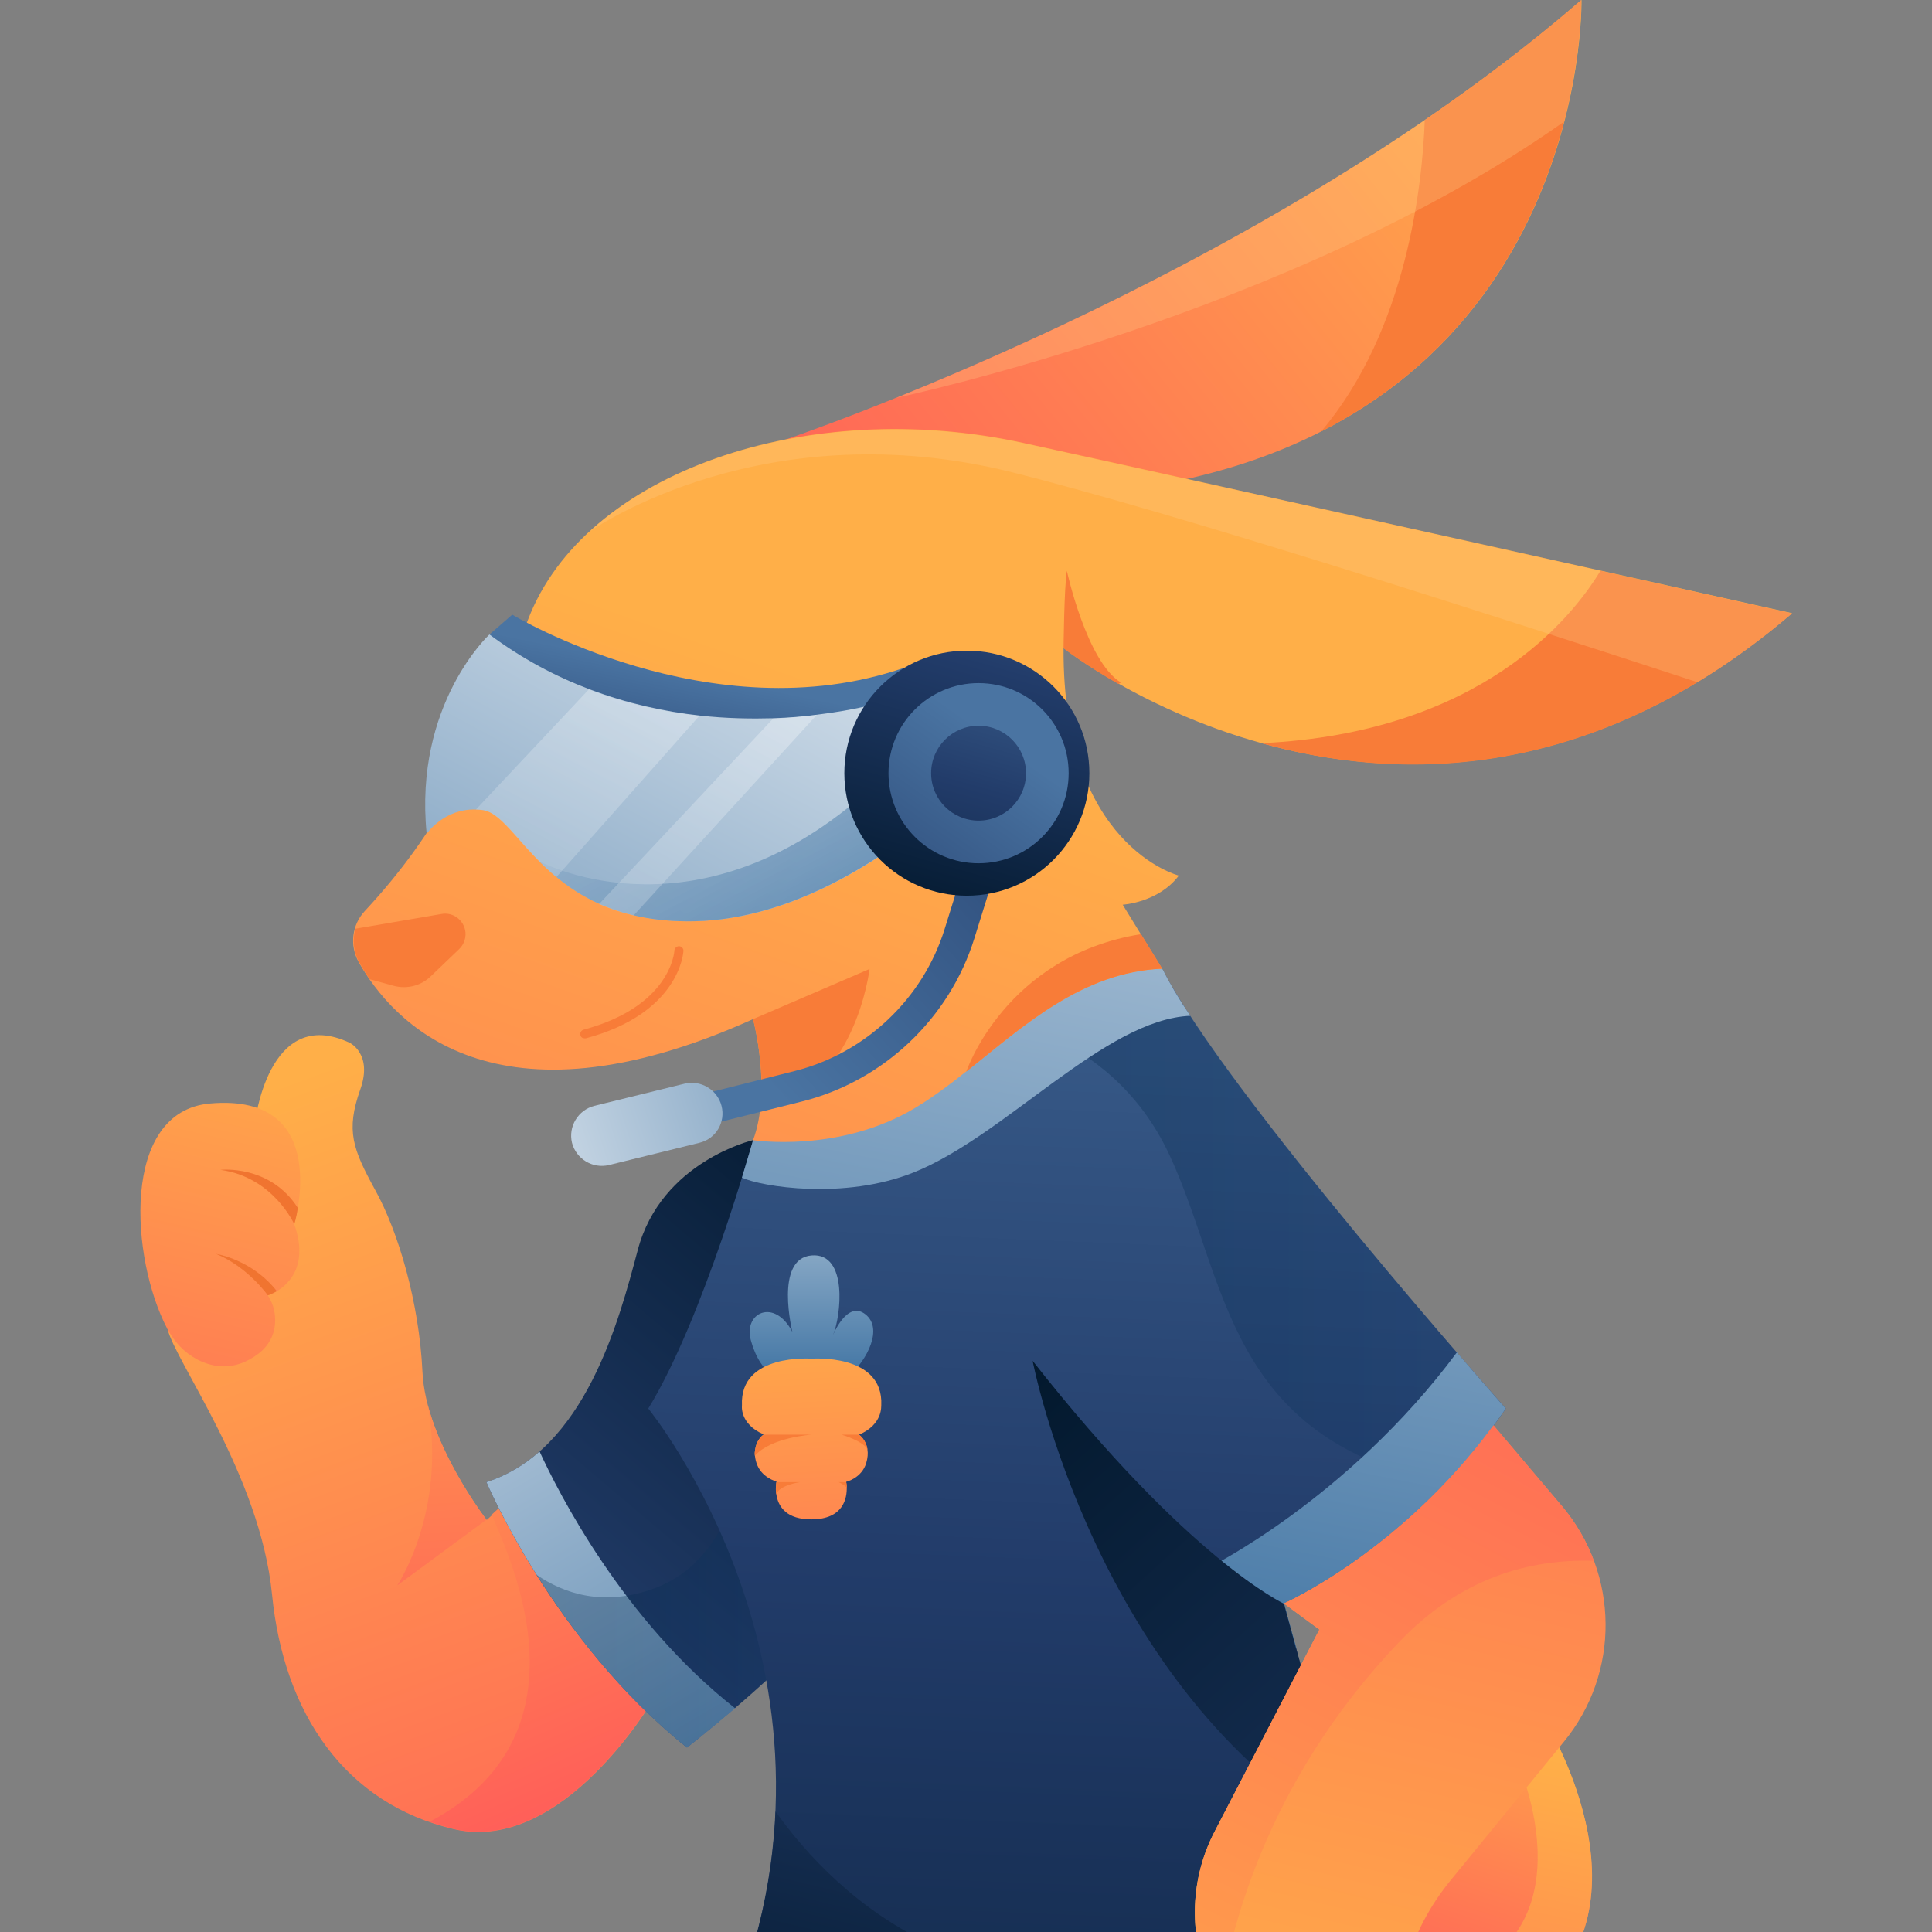 <svg width="1500" height="1500" viewBox="0 0 1500 1500" fill="none" xmlns="http://www.w3.org/2000/svg">
<rect x="0" y="0" width="1500" height="1500" fill="#808080" stroke="none"/>
<g clip-path="url(#clip0_2609_221)">
<path d="M197.685 873.064C197.685 873.064 207.709 779.58 271.586 809.653C271.586 809.653 289.537 818.279 279.746 845.788C268.322 877.96 273.918 892.181 291.402 924.119C309.12 956.058 325.439 1010.84 328.003 1065.16C330.568 1119.25 377.893 1180.09 377.893 1180.09L391.414 1167.74L507.512 1319.04C507.512 1319.04 437.341 1439.8 352.715 1420.22C268.089 1400.63 220.298 1330.46 211.206 1237.91C202.114 1145.36 134.973 1055.6 130.077 1031.59C124.948 1007.58 197.685 873.064 197.685 873.064Z" fill="url(#paint0_linear_2609_221)"/>
<path d="M381.856 1175.9C389.316 1197.35 467.414 1343.75 333.599 1414.39C339.66 1416.49 345.954 1418.35 352.482 1419.98C437.108 1439.57 507.279 1318.81 507.279 1318.81L391.181 1167.27L381.856 1175.9Z" fill="url(#paint1_linear_2609_221)"/>
<path d="M584.678 885.184C584.678 885.184 513.341 901.736 495.156 970.509C480.703 1024.83 454.359 1126.24 377.66 1150.72C377.66 1150.72 429.88 1274.28 533.39 1356.8C533.39 1356.8 595.868 1308.08 629.905 1269.85L584.678 885.184Z" fill="url(#paint2_linear_2609_221)"/>
<path d="M570.69 1326.27C483.5 1257.73 433.144 1157.95 418.923 1126.94C407.034 1137.43 393.512 1145.59 377.66 1150.72C377.66 1150.72 429.88 1274.28 533.39 1356.81C533.39 1356.81 549.942 1343.98 570.69 1326.27Z" fill="url(#paint3_linear_2609_221)"/>
<path opacity="0.3" d="M629.905 1269.85L610.322 1102.69C593.77 1081.24 581.881 1066.32 581.881 1066.32C581.881 1066.32 592.604 1202.94 507.279 1233.48C468.347 1247.47 438.04 1237.44 416.359 1222.52C442.47 1263.55 481.402 1315.31 533.39 1356.8C533.39 1356.8 595.868 1308.08 629.905 1269.85Z" fill="url(#paint4_linear_2609_221)"/>
<path d="M1200.37 1337.69C1200.37 1337.69 1294.32 1490.62 1176.82 1562.89C1176.82 1562.89 1222.52 1679.46 1068.42 1684.82L1011.77 1492.96L1200.37 1337.69Z" fill="url(#paint5_linear_2609_221)"/>
<path d="M1181.02 1353.54L1176.36 1363.57C1176.36 1363.57 1240.24 1499.25 1123.9 1537.48C1123.9 1537.48 1157.24 1610.22 1077.28 1625.14L1062.59 1664.54L1068.65 1684.82C1222.75 1679.69 1177.06 1562.89 1177.06 1562.89C1294.32 1490.62 1200.6 1337.69 1200.6 1337.69L1181.02 1353.54Z" fill="url(#paint6_linear_2609_221)"/>
<path d="M584.678 885.186C584.678 885.186 546.445 1023.2 503.316 1093.6C503.316 1093.6 676.997 1306.22 564.629 1567.32C564.629 1567.32 793.095 1705.57 1081.47 1555.66L996.849 1244.9C996.849 1244.9 1094.76 1201.77 1169.13 1093.6C1169.13 1093.6 951.622 849.051 902.432 752.07L802.42 727.824L630.138 806.155L584.678 885.186Z" fill="url(#paint7_linear_2609_221)"/>
<path opacity="0.3" d="M1168.9 1093.6C1168.9 1093.6 951.389 849.049 902.199 752.068L855.806 740.645L756.494 786.804C756.494 786.804 860.935 795.896 907.794 896.374C953.254 993.356 951.156 1117.38 1121.57 1151.42C1137.89 1134.86 1153.98 1115.52 1168.9 1093.6Z" fill="url(#paint8_linear_2609_221)"/>
<path d="M228.457 950.462C239.648 982.168 224.494 996.855 214.936 1002.45C210.973 1004.78 207.942 1005.71 207.942 1005.71C212.838 1013.17 214.003 1020.87 213.537 1027.39C213.071 1036.72 208.175 1045.35 200.715 1050.94C182.065 1065.16 164.813 1061.66 152.924 1055.37C142.899 1050.01 135.206 1041.62 129.844 1031.59C101.402 977.505 93.243 862.806 163.181 856.744C258.997 848.352 228.457 950.462 228.457 950.462Z" fill="url(#paint9_linear_2609_221)"/>
<path d="M231.255 937.878C209.574 903.841 171.108 908.271 171.108 908.271C212.138 913.866 228.457 950.467 228.457 950.467C228.457 950.467 230.089 945.571 231.255 937.878Z" fill="#F07430"/>
<path d="M214.936 1002.46C210.973 1004.79 207.942 1005.72 207.942 1005.72C207.942 1005.72 192.322 983.575 167.844 973.551C168.077 973.551 195.819 977.98 214.936 1002.46Z" fill="#F07430"/>
<path d="M1057.46 1567.56C1012.24 1536.55 971.904 1510.21 971.904 1510.21C764.653 1586.44 648.555 1471.74 602.163 1406.46C600.064 1456.82 589.107 1510.91 564.862 1567.32C564.862 1567.32 780.506 1698.11 1057.46 1567.56Z" fill="url(#paint10_linear_2609_221)"/>
<path d="M996.849 1244.9C996.849 1244.9 1094.76 1201.77 1169.13 1093.6C1169.13 1093.6 1154.21 1076.81 1131.13 1050C1046.04 1164.47 937.402 1217.62 937.402 1217.62L990.555 1290.59L1006.64 1279.87L996.849 1244.9Z" fill="url(#paint11_linear_2609_221)"/>
<path d="M801.721 1056.54C801.721 1056.54 850.678 1312.04 1045.81 1424.65L996.849 1245.14C996.849 1244.9 923.647 1211.8 801.721 1056.54Z" fill="url(#paint12_linear_2609_221)"/>
<path d="M902.432 752.073L841.12 737.152L721.291 764.428L629.905 805.925L584.678 885.189C584.678 885.189 581.414 896.612 576.052 914.33C591.206 921.324 655.316 931.815 709.169 910.367C780.506 881.925 857.672 791.471 924.113 788.674C915.021 775.152 907.794 762.796 902.432 752.073Z" fill="url(#paint13_linear_2609_221)"/>
<path d="M609.156 341.533C609.156 341.533 974.702 219.141 1227.88 0C1227.88 0 1234.41 328.944 878.187 379.766H632.702L609.156 341.533Z" fill="url(#paint14_linear_2609_221)"/>
<path d="M584.678 791.239C584.678 791.239 599.365 846.025 584.678 885.19C584.678 885.19 651.586 895.681 710.801 860.012C770.015 824.344 821.304 755.571 902.199 752.074L871.659 702.417C871.659 702.417 899.402 700.786 915.254 679.804C915.254 679.804 824.8 657.191 825.733 503.093C825.733 503.093 1102.46 723.166 1391.3 476.05C1391.3 476.05 942.064 376.037 794.494 343.866C627.341 307.265 453.427 366.479 409.832 481.412C369.733 587.019 339.66 646.7 283.243 707.313C273.218 718.037 271.353 733.89 278.347 746.712C304.224 792.638 383.022 882.16 584.678 791.239Z" fill="url(#paint15_linear_2609_221)"/>
<path d="M675.132 752.305L584.678 791.237C584.678 791.237 594.003 825.74 590.506 859.777C663.942 848.354 675.132 752.305 675.132 752.305Z" fill="#F87C38"/>
<path d="M496.788 886.354C491.426 886.354 486.531 882.624 485.132 877.262C483.5 870.735 487.463 864.207 493.758 862.575L616.85 831.569C671.868 817.815 716.629 775.385 733.414 721.299L751.598 663.017C753.463 656.723 760.224 653.226 766.751 655.091C773.046 656.956 776.543 663.717 774.678 670.244L756.494 728.526C737.144 790.772 685.856 839.262 622.911 855.115L499.819 885.888C498.653 886.121 497.721 886.354 496.788 886.354Z" fill="url(#paint16_linear_2609_221)"/>
<path d="M542.948 887.285L472.776 904.537C460.187 907.568 447.365 899.874 444.101 887.285C441.071 874.696 448.764 861.874 461.353 858.611L531.525 841.359C544.114 838.328 556.936 846.022 560.2 858.611C563.463 871.433 555.77 884.255 542.948 887.285Z" fill="url(#paint17_linear_2609_221)"/>
<path d="M379.758 492.834L397.709 477.215C397.709 477.215 551.807 570.233 701.942 518.479L709.168 593.546H440.371L379.758 492.834Z" fill="url(#paint18_linear_2609_221)"/>
<path d="M1391.3 476.284C1391.3 476.284 1328.59 462.296 1242.57 443.18C1221.35 478.382 1150.48 569.069 979.365 576.995C1086.37 607.069 1236.97 608.235 1391.3 476.284Z" fill="#F87C38"/>
<path d="M1227.65 0C1189.18 33.337 1148.15 64.344 1106.19 93.251C1104.32 143.141 1092.43 256.208 1025.76 335.006C1232.31 229.632 1227.65 0 1227.65 0Z" fill="#F87C38"/>
<path opacity="0.3" d="M457.856 412.635C462.985 409.138 594.702 318.918 785.868 366.709C913.622 398.648 1162.14 478.611 1317.87 529.666C1342.11 514.979 1366.82 497.261 1391.3 476.279C1391.3 476.279 942.064 376.267 794.494 344.096C665.107 315.887 531.758 344.795 457.856 412.635Z" fill="#FFCA83"/>
<path opacity="0.3" d="M695.88 308.895C695.88 308.895 1002.44 244.319 1214.36 94.417C1228.58 40.098 1227.65 0 1227.65 0C1050.94 153.165 819.438 259.006 695.88 308.895Z" fill="#FFCA83"/>
<path d="M750.432 609.403C750.432 609.403 654.383 712.679 539.684 715.243C521.5 715.709 505.88 713.844 492.126 710.581C482.334 708.249 473.476 705.219 465.316 701.722C452.261 695.894 441.537 688.667 432.212 680.973C404.47 658.127 390.948 631.55 375.328 628.986C373.463 628.753 371.598 628.519 369.733 628.519C344.555 627.587 331.267 647.403 331.267 647.403C321.243 546.691 379.991 492.605 379.991 492.605C405.402 511.489 431.512 525.243 457.39 535.035C486.997 546.225 516.138 552.52 543.414 555.55C563.929 557.881 583.279 558.115 600.764 557.648C613.12 557.182 624.543 556.25 634.567 554.851C665.34 551.121 684.457 545.293 684.457 545.293L750.432 609.403Z" fill="url(#paint19_linear_2609_221)"/>
<path d="M663.242 623.152C532.923 731.091 418.457 668.612 418.224 668.379C441.537 691.692 476.273 716.637 539.451 715.238C617.316 713.373 686.555 665.349 722.923 634.809L663.242 623.152Z" fill="url(#paint20_linear_2609_221)"/>
<path d="M750.665 695.42C803.197 695.42 845.782 652.835 845.782 600.304C845.782 547.773 803.197 505.188 750.665 505.188C698.134 505.188 655.549 547.773 655.549 600.304C655.549 652.835 698.134 695.42 750.665 695.42Z" fill="url(#paint21_linear_2609_221)"/>
<path d="M759.758 670.244C798.384 670.244 829.696 638.932 829.696 600.306C829.696 561.68 798.384 530.367 759.758 530.367C721.132 530.367 689.819 561.68 689.819 600.306C689.819 638.932 721.132 670.244 759.758 670.244Z" fill="url(#paint22_linear_2609_221)"/>
<path d="M759.757 637.137C780.1 637.137 796.592 620.646 796.592 600.303C796.592 579.96 780.1 563.469 759.757 563.469C739.414 563.469 722.923 579.96 722.923 600.303C722.923 620.646 739.414 637.137 759.757 637.137Z" fill="url(#paint23_linear_2609_221)"/>
<path d="M828.297 443.18C826.199 456.235 825.733 503.327 825.733 503.327C825.733 503.327 841.119 515.45 868.395 531.069L870.26 529.904C843.684 513.818 828.297 443.18 828.297 443.18Z" fill="#F87C38"/>
<path d="M361.108 721.994C359.243 713.602 351.083 708.007 342.69 709.639L276.016 721.062C273.451 729.454 274.384 739.013 278.813 746.939C281.144 751.135 283.942 755.565 286.973 760.227L305.623 765.356C315.881 768.154 326.838 765.356 334.298 758.129L356.445 736.915C360.408 733.185 362.273 727.356 361.108 721.994Z" fill="#F87C38"/>
<path d="M453.893 806.164C452.261 806.164 450.862 805.232 450.629 803.6C450.163 801.735 451.329 799.87 453.194 799.403C520.102 781.453 523.598 739.723 523.598 737.858C523.832 735.993 525.463 734.594 527.328 734.594C529.194 734.827 530.825 736.459 530.592 738.324C530.592 740.189 527.095 786.815 454.826 806.164C454.359 806.164 454.126 806.164 453.893 806.164Z" fill="#F87C38"/>
<path d="M1212.73 1169.37L1159.57 1106.66C1086.84 1205.27 996.85 1244.91 996.85 1244.91L1024.36 1265.19L942.997 1422.08C924.347 1457.98 922.715 1500.18 938.334 1537.48L981.463 1639.83C989.39 1658.71 1010.14 1668.97 1029.95 1663.84C1044.17 1660.11 1055.36 1649.38 1059.33 1635.4L1091.5 1525.83C1098.49 1501.58 1110.38 1479.2 1126.47 1459.62L1214.13 1352.38C1257.95 1298.99 1257.25 1222.06 1212.73 1169.37Z" fill="url(#paint24_linear_2609_221)"/>
<path d="M1087.07 1274.05C1133.93 1225.32 1187.32 1210.17 1237.44 1211.8C1231.84 1196.65 1223.45 1182.19 1212.73 1169.37L1159.57 1106.66C1086.84 1205.27 996.85 1244.91 996.85 1244.91L1024.36 1265.19L942.997 1422.08C924.347 1457.98 922.715 1500.18 938.334 1537.48L946.494 1556.6C953.488 1505.08 980.997 1384.55 1087.07 1274.05Z" fill="url(#paint25_linear_2609_221)"/>
<path d="M598.899 1066.8C598.899 1066.8 588.874 1061.67 583.046 1040.92C576.752 1019.24 601.23 1007.35 615.218 1034.16C615.218 1034.16 600.997 977.044 630.138 974.712C658.58 972.381 652.985 1022.04 646.69 1036.72C646.69 1036.72 657.647 1009.22 671.868 1020.41C686.089 1031.6 672.801 1056.07 659.979 1067.5C646.923 1078.45 598.899 1066.8 598.899 1066.8Z" fill="url(#paint26_linear_2609_221)"/>
<path d="M666.972 1113.89C666.972 1113.89 672.334 1117.62 673.5 1125.54C673.966 1128.34 673.733 1131.84 672.567 1135.8C669.071 1147.69 656.948 1150.49 656.948 1150.49C656.948 1150.49 657.414 1152.12 657.414 1154.68C657.647 1162.84 655.083 1179.63 629.905 1179.63C611.022 1179.63 604.96 1170.3 603.095 1162.14C602.862 1161.21 602.862 1160.51 602.629 1159.58C601.93 1154.45 602.862 1150.25 602.862 1150.25C602.862 1150.25 590.739 1147.22 587.242 1135.57C586.543 1133.47 586.31 1131.6 586.077 1129.97C585.844 1128.34 586.077 1126.71 586.31 1125.31C587.242 1118.32 591.672 1114.58 592.604 1113.89C592.838 1113.89 592.838 1113.65 592.838 1113.65C573.954 1105.49 576.052 1091.04 576.052 1091.04C574.187 1050.47 630.138 1054.9 630.138 1054.9C630.138 1054.9 686.089 1050.47 684.224 1091.04C683.991 1091.27 685.856 1105.73 666.972 1113.89Z" fill="url(#paint27_linear_2609_221)"/>
<path d="M673.5 1125.54C670.936 1119.02 653.451 1113.89 653.451 1113.89H666.739C666.972 1113.89 672.567 1117.62 673.5 1125.54Z" fill="#F87C38"/>
<path d="M629.905 1113.89C629.905 1113.89 598.666 1115.98 586.077 1130.21C585.844 1128.57 586.077 1126.94 586.31 1125.54C587.242 1118.55 591.672 1114.82 592.604 1114.12C592.837 1114.12 592.838 1113.89 592.838 1113.89H629.905Z" fill="#F87C38"/>
<path d="M621.279 1150.73C621.279 1150.73 605.426 1152.82 602.629 1160.05C601.929 1154.92 602.862 1150.73 602.862 1150.73H621.279Z" fill="#F87C38"/>
<path d="M657.414 1154.92C654.85 1152.36 651.12 1150.73 651.12 1150.73H656.948C656.948 1150.73 657.414 1152.36 657.414 1154.92Z" fill="#F87C38"/>
<path d="M377.66 1179.87C377.66 1179.87 344.322 1136.97 332.2 1091.28C346.887 1173.57 308.421 1230.92 308.421 1230.92L377.66 1179.87Z" fill="url(#paint28_linear_2609_221)"/>
<path opacity="0.3" d="M542.948 555.785L431.979 680.975C404.236 658.128 390.715 631.552 375.095 628.987C373.23 628.754 371.365 628.521 369.5 628.521L457.156 535.27C486.764 546.693 515.905 552.754 542.948 555.785Z" fill="url(#paint29_linear_2609_221)"/>
<path opacity="0.3" d="M634.101 555.086L491.893 710.816C482.101 708.485 473.242 705.454 465.083 701.957L600.297 557.883C612.653 557.417 624.076 556.252 634.101 555.086Z" fill="url(#paint30_linear_2609_221)"/>
<path d="M885.88 725.266C780.273 742.284 750.199 832.038 750.199 832.038C794.727 796.603 839.721 754.873 902.432 752.075L885.88 725.266Z" fill="#F87C38"/>
</g>
<defs>
<linearGradient id="paint0_linear_2609_221" x1="636.245" y1="2046.54" x2="196.487" y2="848.032" gradientUnits="userSpaceOnUse">
<stop stop-color="#FF2A64"/>
<stop offset="1" stop-color="#FFAF48"/>
</linearGradient>
<linearGradient id="paint1_linear_2609_221" x1="569.164" y1="1706.85" x2="236.497" y2="945.824" gradientUnits="userSpaceOnUse">
<stop stop-color="#FF2A64"/>
<stop offset="1" stop-color="#FFAF48"/>
</linearGradient>
<linearGradient id="paint2_linear_2609_221" x1="734.385" y1="909.066" x2="126.015" y2="1626.81" gradientUnits="userSpaceOnUse">
<stop stop-color="#03192E"/>
<stop offset="0.5" stop-color="#223C6A"/>
<stop offset="1" stop-color="#4A74A2"/>
</linearGradient>
<linearGradient id="paint3_linear_2609_221" x1="639.931" y1="1525.25" x2="195.616" y2="764.221" gradientUnits="userSpaceOnUse">
<stop stop-color="#386E9F"/>
<stop offset="1" stop-color="white"/>
</linearGradient>
<linearGradient id="paint4_linear_2609_221" x1="416.497" y1="1211.52" x2="629.917" y2="1211.52" gradientUnits="userSpaceOnUse">
<stop stop-color="#002649"/>
<stop offset="0.321" stop-color="#042A4F"/>
<stop offset="0.748" stop-color="#0F3460"/>
<stop offset="1" stop-color="#183D6D"/>
</linearGradient>
<linearGradient id="paint5_linear_2609_221" x1="1038.22" y1="1752.22" x2="1188.6" y2="1285.12" gradientUnits="userSpaceOnUse">
<stop stop-color="#FF2A64"/>
<stop offset="1" stop-color="#FFAF48"/>
</linearGradient>
<linearGradient id="paint6_linear_2609_221" x1="1036.13" y1="2125.11" x2="1191.07" y2="1361.8" gradientUnits="userSpaceOnUse">
<stop stop-color="#FF2A64"/>
<stop offset="1" stop-color="#FFAF48"/>
</linearGradient>
<linearGradient id="paint7_linear_2609_221" x1="797.67" y1="2032.88" x2="864.507" y2="404.49" gradientUnits="userSpaceOnUse">
<stop stop-color="#03192E"/>
<stop offset="0.5" stop-color="#223C6A"/>
<stop offset="1" stop-color="#4A74A2"/>
</linearGradient>
<linearGradient id="paint8_linear_2609_221" x1="756.614" y1="946.26" x2="1169.01" y2="946.26" gradientUnits="userSpaceOnUse">
<stop stop-color="#002649"/>
<stop offset="0.321" stop-color="#042A4F"/>
<stop offset="0.748" stop-color="#0F3460"/>
<stop offset="1" stop-color="#183D6D"/>
</linearGradient>
<linearGradient id="paint9_linear_2609_221" x1="30.997" y1="1565.46" x2="211.53" y2="777.473" gradientUnits="userSpaceOnUse">
<stop stop-color="#FF2A64"/>
<stop offset="1" stop-color="#FFAF48"/>
</linearGradient>
<linearGradient id="paint10_linear_2609_221" x1="784.059" y1="1679.17" x2="966.343" y2="913.58" gradientUnits="userSpaceOnUse">
<stop stop-color="#03192E"/>
<stop offset="0.5" stop-color="#223C6A"/>
<stop offset="1" stop-color="#4A74A2"/>
</linearGradient>
<linearGradient id="paint11_linear_2609_221" x1="1005.52" y1="1395.15" x2="1251.6" y2="155.624" gradientUnits="userSpaceOnUse">
<stop stop-color="#386E9F"/>
<stop offset="1" stop-color="white"/>
</linearGradient>
<linearGradient id="paint12_linear_2609_221" x1="782.018" y1="1085.43" x2="1751.16" y2="2154.82" gradientUnits="userSpaceOnUse">
<stop stop-color="#03192E"/>
<stop offset="0.5" stop-color="#223C6A"/>
<stop offset="1" stop-color="#4A74A2"/>
</linearGradient>
<linearGradient id="paint13_linear_2609_221" x1="655.949" y1="1325.75" x2="902.031" y2="86.23" gradientUnits="userSpaceOnUse">
<stop stop-color="#386E9F"/>
<stop offset="1" stop-color="white"/>
</linearGradient>
<linearGradient id="paint14_linear_2609_221" x1="246.622" y1="805.941" x2="1206.65" y2="28.201" gradientUnits="userSpaceOnUse">
<stop stop-color="#FF2A64"/>
<stop offset="1" stop-color="#FFAF48"/>
</linearGradient>
<linearGradient id="paint15_linear_2609_221" x1="246.403" y1="2241.64" x2="834.266" y2="596.537" gradientUnits="userSpaceOnUse">
<stop stop-color="#FF2A64"/>
<stop offset="1" stop-color="#FFAF48"/>
</linearGradient>
<linearGradient id="paint16_linear_2609_221" x1="1173.3" y1="299.146" x2="594.547" y2="839.919" gradientUnits="userSpaceOnUse">
<stop stop-color="#03192E"/>
<stop offset="0.5" stop-color="#223C6A"/>
<stop offset="1" stop-color="#4A74A2"/>
</linearGradient>
<linearGradient id="paint17_linear_2609_221" x1="792.697" y1="781.435" x2="291.419" y2="939.414" gradientUnits="userSpaceOnUse">
<stop stop-color="#386E9F"/>
<stop offset="1" stop-color="white"/>
</linearGradient>
<linearGradient id="paint18_linear_2609_221" x1="498.068" y1="768.711" x2="548.196" y2="524.907" gradientUnits="userSpaceOnUse">
<stop stop-color="#03192E"/>
<stop offset="0.5" stop-color="#223C6A"/>
<stop offset="1" stop-color="#4A74A2"/>
</linearGradient>
<linearGradient id="paint19_linear_2609_221" x1="275.024" y1="1085.58" x2="703.389" y2="286.568" gradientUnits="userSpaceOnUse">
<stop stop-color="#386E9F"/>
<stop offset="1" stop-color="white"/>
</linearGradient>
<linearGradient id="paint20_linear_2609_221" x1="672.437" y1="843.839" x2="371.67" y2="275.724" gradientUnits="userSpaceOnUse">
<stop stop-color="#386E9F"/>
<stop offset="1" stop-color="white" stop-opacity="0.5"/>
</linearGradient>
<linearGradient id="paint21_linear_2609_221" x1="716.684" y1="719.248" x2="830.611" y2="321.264" gradientUnits="userSpaceOnUse">
<stop stop-color="#03192E"/>
<stop offset="0.5" stop-color="#223C6A"/>
<stop offset="1" stop-color="#4A74A2"/>
</linearGradient>
<linearGradient id="paint22_linear_2609_221" x1="524.861" y1="932.821" x2="776.618" y2="576.28" gradientUnits="userSpaceOnUse">
<stop stop-color="#03192E"/>
<stop offset="0.5" stop-color="#223C6A"/>
<stop offset="1" stop-color="#4A74A2"/>
</linearGradient>
<linearGradient id="paint23_linear_2609_221" x1="708.655" y1="782.481" x2="804.353" y2="440.701" gradientUnits="userSpaceOnUse">
<stop stop-color="#03192E"/>
<stop offset="0.5" stop-color="#223C6A"/>
<stop offset="1" stop-color="#4A74A2"/>
</linearGradient>
<linearGradient id="paint24_linear_2609_221" x1="1376.7" y1="173.68" x2="1018.21" y2="1659.29" gradientUnits="userSpaceOnUse">
<stop stop-color="#FF2A64"/>
<stop offset="1" stop-color="#FFAF48"/>
</linearGradient>
<linearGradient id="paint25_linear_2609_221" x1="1549.47" y1="382.576" x2="847.68" y2="1755.77" gradientUnits="userSpaceOnUse">
<stop stop-color="#FF2A64"/>
<stop offset="1" stop-color="#FFAF48"/>
</linearGradient>
<linearGradient id="paint26_linear_2609_221" x1="629.916" y1="1083.34" x2="629.916" y2="800.799" gradientUnits="userSpaceOnUse">
<stop stop-color="#386E9F"/>
<stop offset="1" stop-color="white"/>
</linearGradient>
<linearGradient id="paint27_linear_2609_221" x1="657.254" y1="1604.23" x2="625.354" y2="1004.98" gradientUnits="userSpaceOnUse">
<stop stop-color="#FF2A64"/>
<stop offset="1" stop-color="#FFAF48"/>
</linearGradient>
<linearGradient id="paint28_linear_2609_221" x1="369.359" y1="1645.05" x2="323.788" y2="884.02" gradientUnits="userSpaceOnUse">
<stop stop-color="#FF2A64"/>
<stop offset="1" stop-color="#FFAF48"/>
</linearGradient>
<linearGradient id="paint29_linear_2609_221" x1="107.085" y1="1282.26" x2="492.917" y2="519.706" gradientUnits="userSpaceOnUse">
<stop stop-color="#386E9F"/>
<stop offset="1" stop-color="white"/>
</linearGradient>
<linearGradient id="paint30_linear_2609_221" x1="196.014" y1="1327.25" x2="581.847" y2="564.703" gradientUnits="userSpaceOnUse">
<stop stop-color="#386E9F"/>
<stop offset="1" stop-color="white"/>
</linearGradient>
<clipPath id="clip0_2609_221">
<rect width="1500" height="1500" fill="white"/>
</clipPath>
</defs>
</svg>
